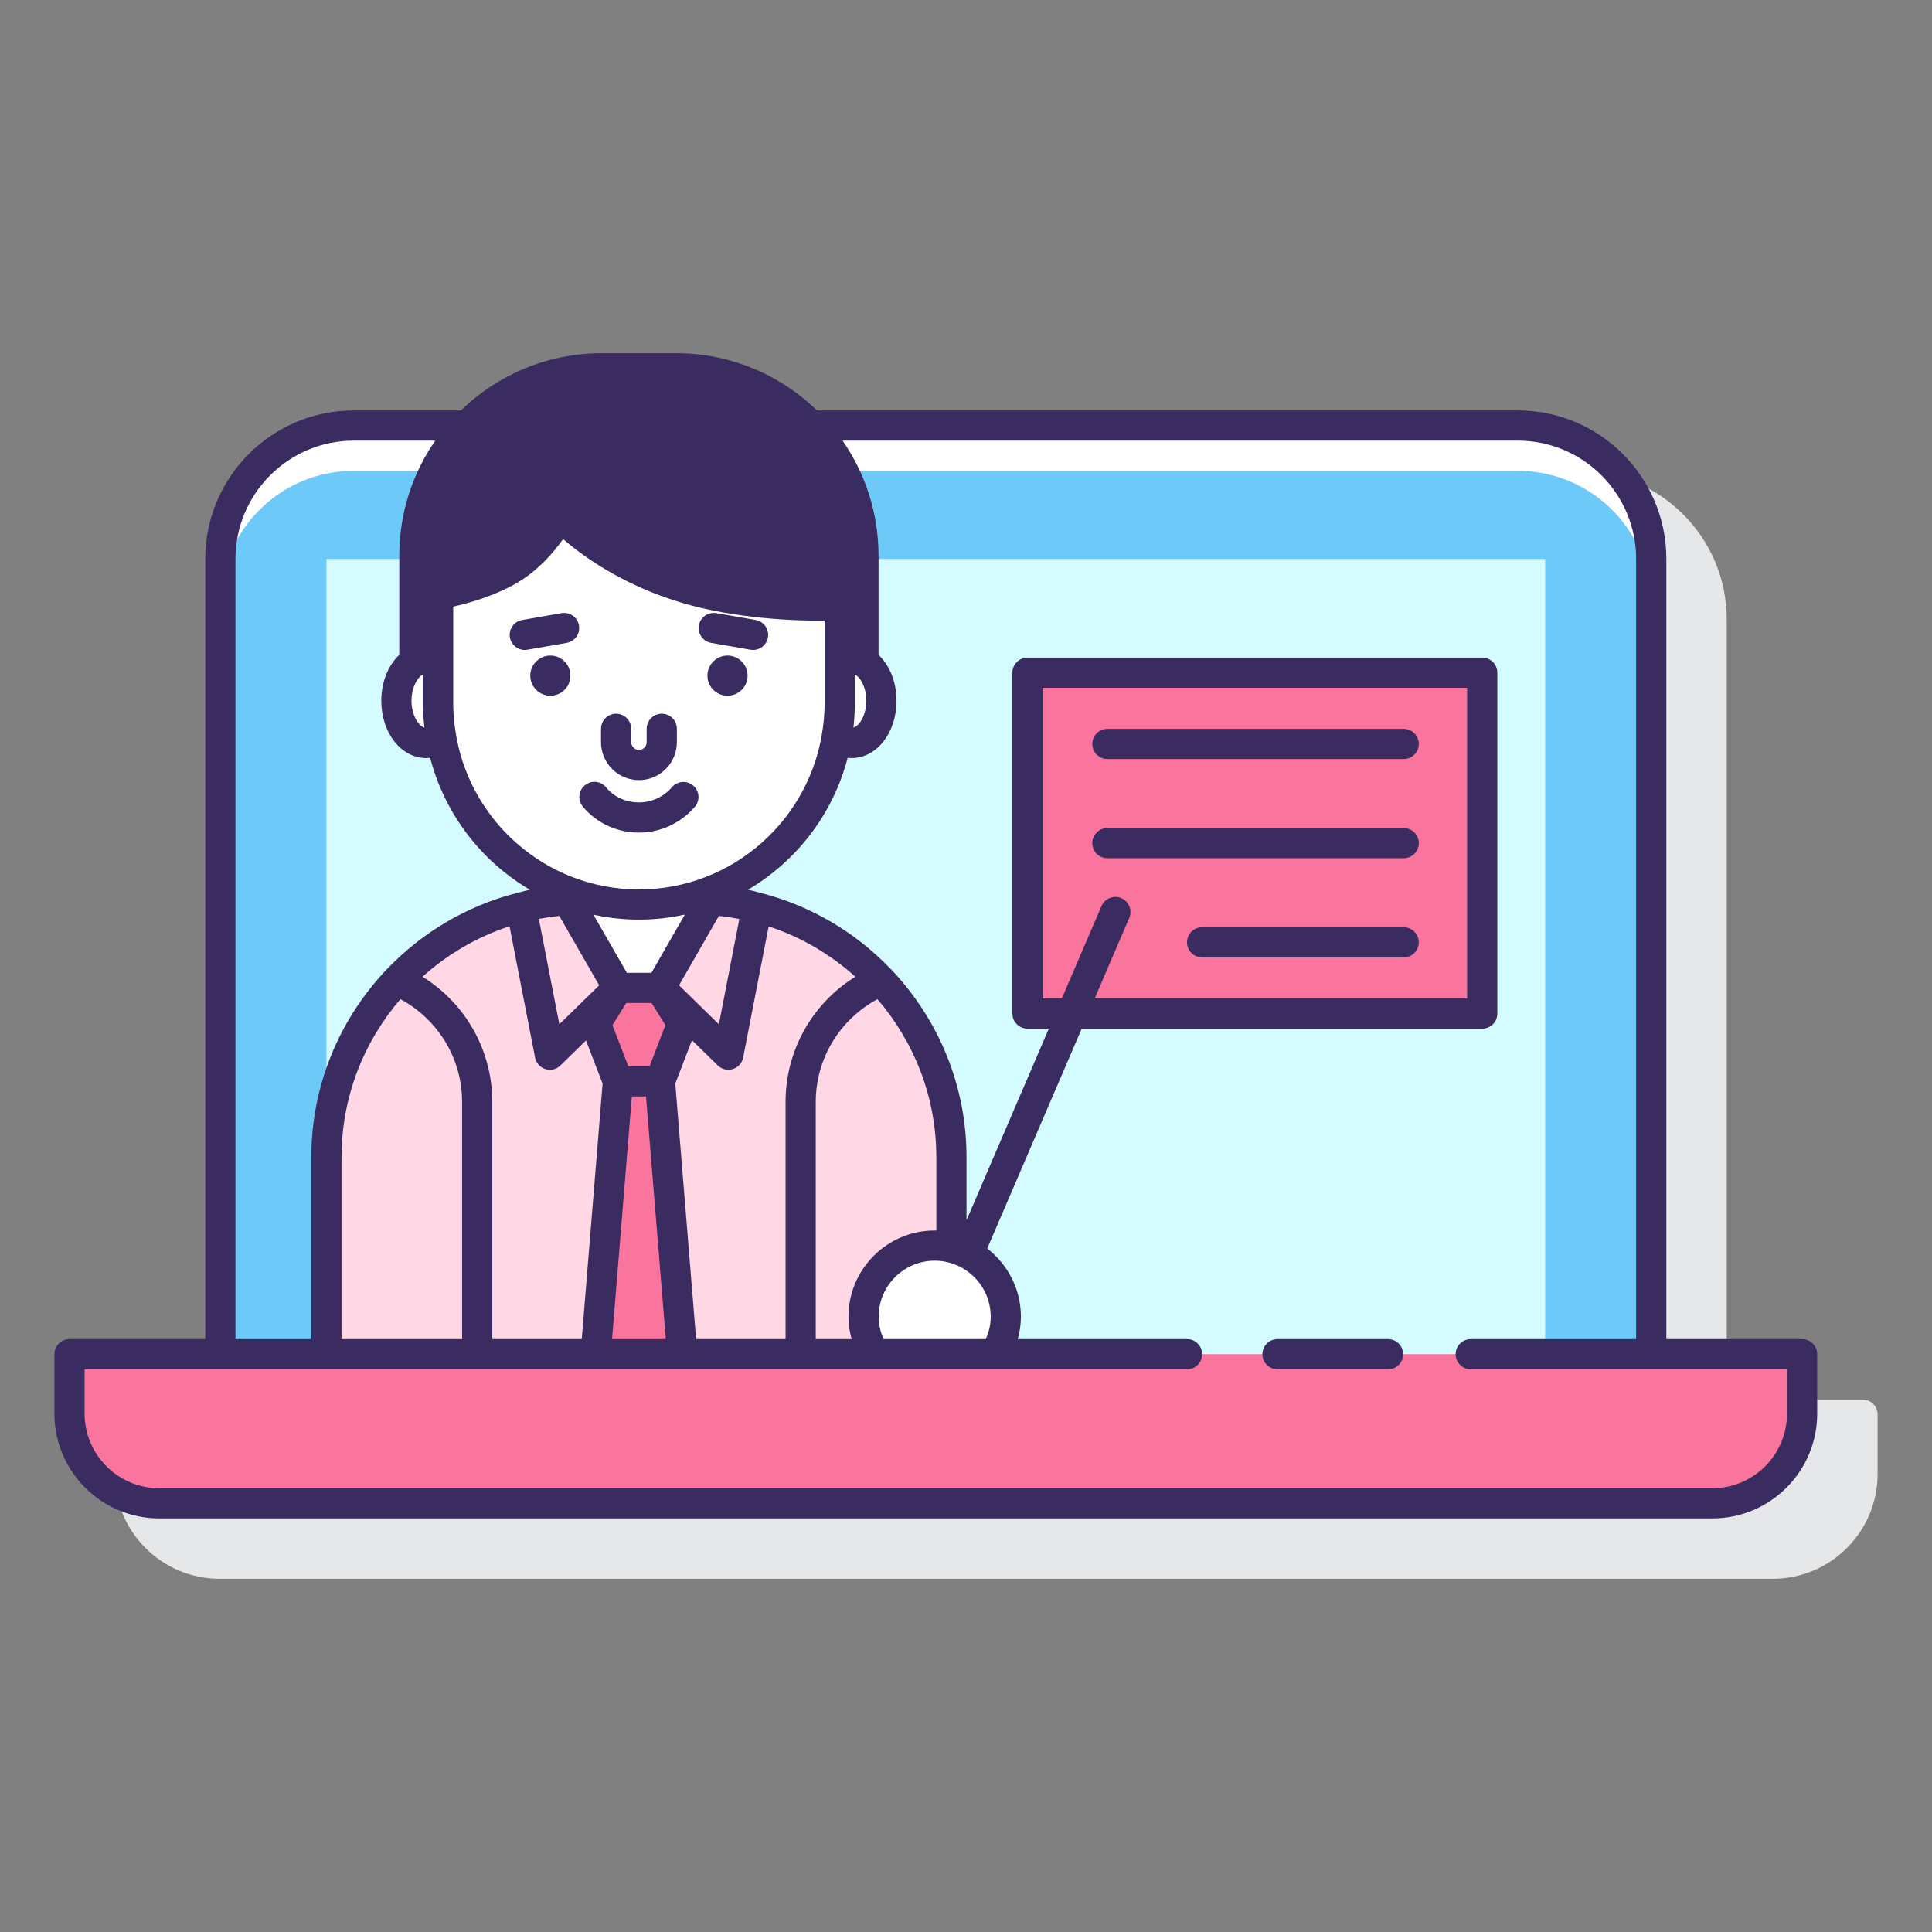 <svg id="Layer_1" enable-background="new 0 0 128 128" height="512" viewBox="0 0 128 128" width="512" xmlns="http://www.w3.org/2000/svg"><rect x="0" y="0" width="128" height="128" fill="#808080" stroke="none"/><path d="m123.395 92.72h-8.995v-51.689c0-5.424-4.413-9.837-9.838-9.837h-46.434c-2.416-2.344-5.704-3.792-9.336-3.792h-4.922c-3.631 0-6.92 1.449-9.336 3.792h-7.095c-5.425 0-9.839 4.413-9.839 9.837v51.689h-8.995c-.552 0-1 .448-1 1v3.933c0 3.83 3.116 6.945 6.946 6.945h102.899c3.83 0 6.945-3.116 6.945-6.945v-3.933c0-.552-.448-1-1-1z" fill="#e6e7e8"/><path d="m14.599 89.72v-52.689c0-4.88 3.958-8.837 8.84-8.837h77.123c4.881 0 8.838 3.958 8.838 8.837v52.689z" fill="#6dc9f7"/><path d="m100.563 28.194h-77.124c-4.882 0-8.84 3.958-8.84 8.837v3c0-4.88 3.958-8.837 8.84-8.837h77.123c4.881 0 8.838 3.958 8.838 8.837v-3c.001-4.88-3.956-8.837-8.837-8.837z" fill="#fff"/><path d="m21.628 37.031h80.745v52.689h-80.745z" fill="#d4fbff"/><path d="m68.073 44.568h30.128v22.584h-30.128z" fill="#fa759e"/><path d="m61.925 82.524c.384 0 .752.059 1.109.145v-5.995c0-9.444-7.656-17.1-17.1-17.1h-.598c-.967.224-1.97.354-3.005.354-1.035 0-2.038-.13-3.005-.354h-.598c-9.444 0-17.1 7.656-17.1 17.1v13.046h36.309c-.451-.723-.723-1.57-.723-2.484-.001-2.603 2.109-4.712 4.711-4.712z" fill="#ffd7e5"/><path d="m45.336 59.574c-.967.224-1.97.354-3.005.354-1.035 0-2.038-.13-3.005-.354h-.598c-.379 0-.75.03-1.122.057v.001l3.346 5.82h2.772l.083-.124 3.271-5.696h.003c-.38-.028-.759-.058-1.146-.058z" fill="#fff"/><path d="m34.532 60.114 1.899 9.759 4.519-4.421-3.346-5.821c-1.053.069-2.079.232-3.072.483z" fill="#ffd7e5"/><path d="m47.078 59.632-3.343 5.82 4.519 4.421 1.896-9.754c-.993-.252-2.018-.417-3.072-.487z" fill="#ffd7e5"/><path d="m56.416 43.627c-.278 0-.542.082-.782.228v2.771c0 .759-.067 1.501-.189 2.225.288.231.616.373.971.373 1.095 0 1.982-1.253 1.982-2.799s-.888-2.798-1.982-2.798z" fill="#fff"/><path d="m29.028 46.626v-2.771c-.24-.146-.504-.228-.783-.228-1.095 0-1.982 1.253-1.982 2.799s.887 2.799 1.982 2.799c.355 0 .683-.142.971-.373-.121-.725-.188-1.468-.188-2.226z" fill="#fff"/><path d="m45.356 38.947c-5.412-1.639-8.246-4.799-8.246-4.799s-1.196 2.321-3.309 3.573-4.773 1.643-4.773 1.643v4.49 2.771c0 7.347 5.956 13.302 13.302 13.302 7.347 0 13.302-5.956 13.302-13.302v-2.771-3.76c.001.001-5.531.29-10.276-1.147z" fill="#fff"/><path d="m43.723 71.642h-2.784l-1.474-3.832 1.474-2.358h2.784l1.474 2.358z" fill="#fa759e"/><path d="m45.197 89.72h-5.732l1.474-18.078h2.784z" fill="#fa759e"/><path d="m65.913 89.72c.451-.723.723-1.57.723-2.484 0-2.602-2.109-4.712-4.712-4.712-2.602 0-4.712 2.109-4.712 4.712 0 .915.272 1.762.723 2.484z" fill="#fff"/><path d="m119.395 89.72v3.933c0 3.283-2.662 5.945-5.945 5.945h-102.899c-3.284 0-5.946-2.662-5.946-5.945v-3.933z" fill="#fa759e"/><g fill="#3a2c60"><path d="m36.462 43.433c-.735 0-1.33.596-1.33 1.33 0 .735.596 1.33 1.33 1.33s1.33-.596 1.33-1.33-.595-1.33-1.33-1.33z"/><path d="m48.199 43.433c-.735 0-1.33.596-1.33 1.33 0 .735.596 1.33 1.33 1.33.735 0 1.33-.596 1.33-1.33.001-.734-.595-1.33-1.33-1.33z"/><path d="m42.331 51.685c1.386 0 2.513-1.127 2.513-2.513v-.887c0-.552-.448-1-1-1s-1 .448-1 1v.887c0 .283-.23.513-.513.513s-.513-.23-.513-.513v-.887c0-.552-.448-1-1-1s-1 .448-1 1v.887c0 1.385 1.127 2.513 2.513 2.513z"/><path d="m50.065 41.076-2.605-.454c-.548-.092-1.062.27-1.157.813-.095.544.27 1.062.813 1.157l2.605.454c.058.01.116.015.173.015.477 0 .899-.342.984-.828.095-.544-.269-1.061-.813-1.157z"/><path d="m37.201 40.622-2.605.454c-.544.095-.908.613-.813 1.157.085.486.507.828.984.828.057 0 .115-.005.173-.015l2.605-.454c.544-.095.908-.613.813-1.157-.094-.543-.606-.905-1.157-.813z"/><path d="m44.488 52.187c-.032.04-.789.974-2.157.974-1.386 0-2.1-.9-2.143-.956-.325-.44-.945-.538-1.39-.217-.448.323-.549.948-.226 1.396.052.073 1.31 1.777 3.758 1.777 2.386 0 3.69-1.686 3.745-1.758.331-.437.245-1.054-.188-1.39-.432-.336-1.058-.255-1.399.174z"/><path d="m119.395 88.72h-8.995v-51.689c0-5.424-4.413-9.837-9.838-9.837h-46.434c-2.416-2.344-5.704-3.792-9.336-3.792h-4.922c-3.631 0-6.92 1.449-9.336 3.792h-7.095c-5.425 0-9.839 4.413-9.839 9.837v51.689h-8.995c-.552 0-1 .448-1 1v3.933c0 3.83 3.116 6.945 6.946 6.945h102.899c3.83 0 6.945-3.116 6.945-6.945v-3.933c0-.552-.448-1-1-1zm-62.725-24.009c-2.849 1.76-4.624 4.878-4.624 8.299v15.71h-5.927l-1.38-16.931 1.105-2.875 1.712 1.675c.189.186.442.285.699.285.1 0 .2-.015.297-.045.352-.109.614-.403.684-.764l1.689-8.689c2.152.704 4.097 1.854 5.745 3.335zm8.638 24.009h-6.765c-.205-.455-.329-.953-.329-1.484 0-2.047 1.665-3.712 3.711-3.712 2.047 0 3.712 1.665 3.712 3.712 0 .531-.125 1.029-.329 1.484zm-3.274-7.191c-.037-.001-.072-.005-.109-.005-3.149 0-5.711 2.562-5.711 5.712 0 .515.078 1.01.208 1.484h-2.376v-15.71c0-2.876 1.59-5.468 4.087-6.813 2.425 2.819 3.902 6.476 3.902 10.478v4.854zm-29.418 7.191v-15.71c0-3.421-1.776-6.539-4.624-8.299 1.653-1.485 3.606-2.639 5.766-3.342l1.692 8.697c.07.361.333.654.684.764.098.031.198.045.297.045.257 0 .51-.1.699-.285l1.694-1.658 1.099 2.858-1.38 16.931h-5.927zm-9.989 0v-12.046c0-4.002 1.477-7.659 3.902-10.478 2.497 1.345 4.087 3.937 4.087 6.813v15.71h-7.989zm14.431-20.859-1.358-6.981c.448-.085.9-.152 1.354-.199l2.644 4.598zm3.519.056.916-1.465h1.676l.916 1.465-1.048 2.725h-1.41zm4.411-2.638 2.64-4.596c.455.047.907.115 1.356.201l-1.356 6.977zm-1.832-.827h-1.626l-2.213-3.85c.973.21 1.98.326 3.014.326 1.044 0 2.06-.119 3.041-.333zm-1.296 8.19h.94l1.311 16.078h-3.561zm.471-13.714c-6.23 0-11.38-4.659-12.182-10.673-.022-.167-.048-.334-.064-.501-.034-.372-.057-.747-.057-1.128v-2.771-3.665c1.017-.226 2.765-.709 4.283-1.608 1.368-.811 2.381-2.001 2.996-2.868 1.292 1.119 3.898 3.021 7.759 4.19 3.658 1.108 7.693 1.233 9.566 1.215v2.735 2.771c0 .382-.023.759-.057 1.132-.015.16-.04.321-.061.481-.794 6.023-5.948 10.69-12.183 10.69zm-14.214-10.724c-.419-.128-.854-.86-.854-1.779 0-.854.375-1.546.765-1.742v1.943c0 .523.032 1.037.087 1.546.002.01.001.021.002.032zm28.429-.033c.055-.508.087-1.023.087-1.546v-1.943c.39.196.765.889.765 1.742 0 .918-.434 1.65-.854 1.779.001-.01.001-.021.002-.032zm-40.946-11.14c0-4.322 3.517-7.837 7.839-7.837h5.397c-1.499 2.166-2.383 4.79-2.383 7.624v6.568c-.723.687-1.19 1.777-1.19 3.039 0 2.13 1.31 3.799 2.982 3.799.085 0 .169-.014.253-.023.962 3.715 3.375 6.844 6.604 8.746-.232.047-.456.116-.685.172-.043.011-.088.016-.132.027-.011.003-.019.011-.03.014-3.321.848-6.273 2.61-8.576 5.009-.063.049-.116.105-.167.169-3.024 3.235-4.886 7.568-4.886 12.336v12.046h-5.026zm102.795 56.622c0 2.727-2.218 4.945-4.945 4.945h-102.899c-2.728 0-4.946-2.218-4.946-4.945v-2.933h73.038c.552 0 1-.448 1-1s-.448-1-1-1h-11.214c.13-.474.208-.969.208-1.484 0-1.839-.877-3.473-2.231-4.519l6.259-14.565h26.536c.552 0 1-.448 1-1v-22.584c0-.552-.448-1-1-1h-30.128c-.552 0-1 .448-1 1v22.583c0 .552.448 1 1 1h1.414l-5.453 12.691v-4.168c0-4.768-1.862-9.101-4.886-12.336-.051-.064-.104-.121-.167-.169-2.297-2.394-5.241-4.152-8.552-5.003-.012-.003-.02-.012-.032-.015-.047-.012-.095-.018-.142-.029-.233-.057-.461-.127-.698-.175 3.23-1.902 5.643-5.03 6.604-8.746.084.009.168.023.253.023 1.672 0 2.982-1.668 2.982-3.799 0-1.262-.467-2.352-1.19-3.039v-6.568c0-2.834-.884-5.458-2.383-7.624h44.737c4.322 0 7.838 3.516 7.838 7.837v51.689h-10.958c-.552 0-1 .448-1 1s.448 1 1 1h20.955zm-44.104-34.148c-.508-.217-1.095.017-1.314.524l-2.631 6.123h-1.273v-20.584h28.127v20.583h-24.676l2.291-5.333c.218-.507-.017-1.095-.524-1.313z"/><path d="m91.961 88.72h-7.324c-.552 0-1 .448-1 1s.448 1 1 1h7.324c.552 0 1-.448 1-1s-.448-1-1-1z"/><path d="m73.367 50.289h19.631c.552 0 1-.448 1-1s-.448-1-1-1h-19.631c-.552 0-1 .448-1 1s.447 1 1 1z"/><path d="m93.998 55.86c0-.552-.448-1-1-1h-19.631c-.552 0-1 .448-1 1s.448 1 1 1h19.631c.552 0 1-.448 1-1z"/><path d="m92.998 61.431h-13.355c-.552 0-1 .448-1 1s.448 1 1 1h13.354c.552 0 1-.448 1-1s-.447-1-.999-1z"/></g></svg>
